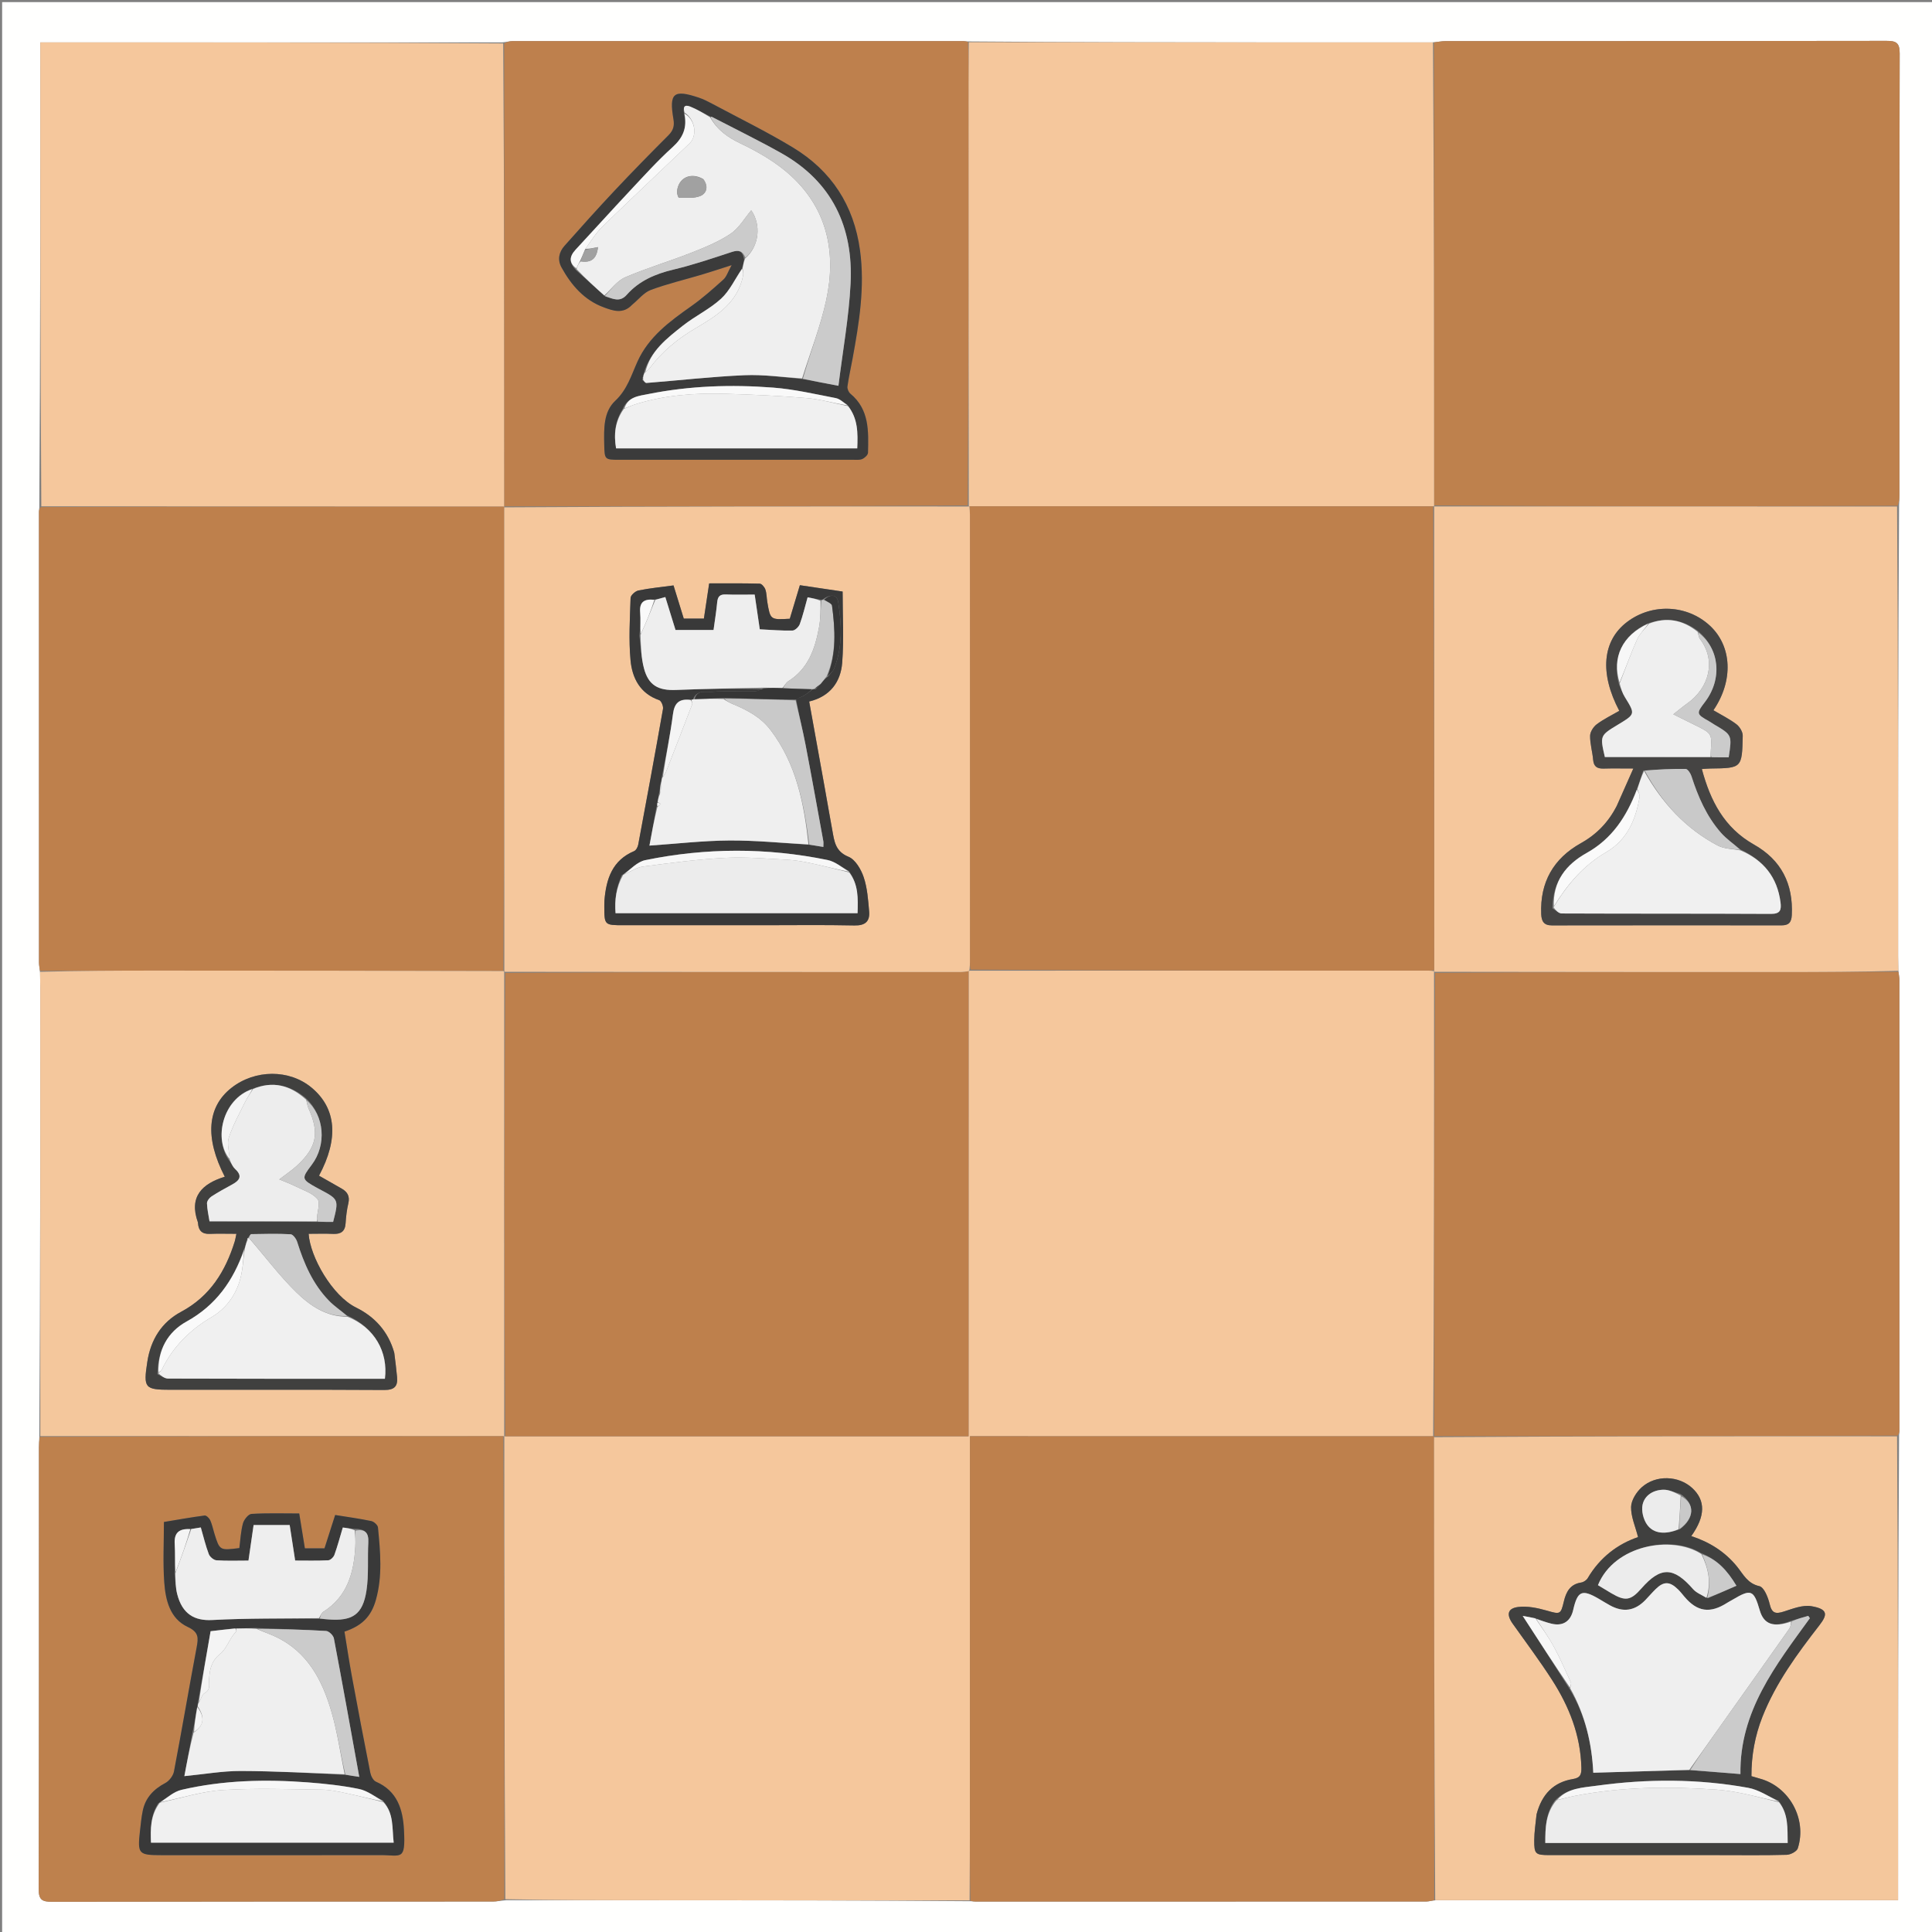 <svg version="1.1" id="Layer_1" xmlns="http://www.w3.org/2000/svg" xmlns:xlink="http://www.w3.org/1999/xlink" x="0px" y="0px"
	 width="100%" viewBox="0 0 908 908" enable-background="new 0 0 908 908" xml:space="preserve">
<rect x="0" y="0" width="908" height="908" fill="#808080" stroke="none"/>
<path fill="#FFFFFE" opacity="1" stroke="none" 
	d="
M1,305 
	C1,203.333 1,102.167 1,1 
	C303.667,1 606.333,1 909,1 
	C909,303.667 909,606.333 909,909 
	C606.333,909 303.667,909 1,909 
	C1,707.833 1,506.667 1,305 
M18.471,675.621 
	C18.414,677.115 18.307,678.609 18.307,680.104 
	C18.299,749.365 18.355,818.626 18.187,887.886 
	C18.175,892.917 19.852,893.805 24.443,893.796 
	C93.537,893.657 162.632,893.705 231.726,893.673 
	C233.504,893.672 235.282,893.27 237.989,893.07 
	C261.624,893.07 285.258,893.06 308.893,893.072 
	C357.826,893.098 406.759,893.135 456.475,893.534 
	C457.138,893.587 457.8,893.687 458.462,893.687 
	C529.049,893.695 599.635,893.7 670.221,893.67 
	C671.5,893.67 672.778,893.269 674.985,893.069 
	C747.189,893.069 819.392,893.069 892.055,893.069 
	C892.055,819.879 892.055,747.467 892.528,674.377 
	C892.583,673.715 892.688,673.053 892.688,672.391 
	C892.696,601.804 892.699,531.217 892.677,460.63 
	C892.677,459.325 892.375,458.019 892.161,455.823 
	C892.131,453.659 892.073,451.496 892.073,449.333 
	C892.064,378.908 892.06,308.482 892.529,237.378 
	C892.585,235.883 892.691,234.389 892.692,232.895 
	C892.7,163.634 892.644,94.374 892.812,25.114 
	C892.824,20.084 891.147,19.196 886.556,19.205 
	C817.463,19.344 748.369,19.296 679.275,19.328 
	C677.497,19.329 675.719,19.73 673.013,19.93 
	C648.712,19.93 624.412,19.941 600.111,19.928 
	C551.843,19.902 503.575,19.864 454.523,19.466 
	C453.86,19.412 453.198,19.312 452.535,19.312 
	C381.949,19.304 311.363,19.3 240.777,19.329 
	C239.498,19.33 238.22,19.731 236.012,19.93 
	C163.809,19.93 91.606,19.93 18.944,19.93 
	C18.944,93.121 18.944,165.531 18.472,238.622 
	C18.417,239.284 18.312,239.946 18.312,240.608 
	C18.304,311.195 18.301,381.782 18.323,452.369 
	C18.324,453.675 18.625,454.981 18.839,457.177 
	C18.869,459.34 18.927,461.504 18.927,463.667 
	C18.937,534.092 18.94,604.517 18.471,675.621 
z"/>
<path fill="#F5C79C" opacity="1" stroke="none" 
	d="
M455.692,893.168 
	C406.759,893.135 357.826,893.098 308.893,893.072 
	C285.258,893.06 261.624,893.07 237.504,892.59 
	C237.023,819.729 237.028,747.349 237.016,674.984 
	C237,675 236.968,675.033 237.439,675.021 
	C310.149,675.009 382.387,675.009 455.202,675.009 
	C455.202,601.706 455.202,529.113 455.229,456.449 
	C455.256,456.377 455.521,456.202 456.019,456.197 
	C528.037,456.18 599.555,456.167 671.074,456.163 
	C672.068,456.163 673.062,456.281 674.039,456.425 
	C674.021,456.506 673.954,456.658 673.969,457.148 
	C673.999,530.101 674.014,602.565 673.558,675.017 
	C600.824,675.006 528.562,675.006 455.845,675.006 
	C455.845,677.735 455.845,679.705 455.845,681.675 
	C455.845,739.341 455.854,797.008 455.838,854.674 
	C455.835,867.506 455.743,880.337 455.692,893.168 
z"/>
<path fill="#BE814D" opacity="1" stroke="none" 
	d="
M673.941,19.944 
	C675.719,19.73 677.497,19.329 679.275,19.328 
	C748.369,19.296 817.463,19.344 886.556,19.205 
	C891.147,19.196 892.824,20.084 892.812,25.114 
	C892.644,94.374 892.7,163.634 892.692,232.895 
	C892.691,234.389 892.585,235.883 891.82,237.697 
	C818.731,238.02 746.352,238.024 673.981,237.557 
	C673.974,164.706 673.958,92.325 673.941,19.944 
z"/>
<path fill="#F5C79C" opacity="1" stroke="none" 
	d="
M673.477,19.937 
	C673.958,92.325 673.974,164.706 673.996,237.542 
	C674.003,237.998 674.032,237.968 673.561,237.979 
	C600.613,237.974 528.136,237.958 455.585,237.968 
	C455.512,237.996 455.366,238.051 455.303,237.584 
	C455.212,170.847 455.179,104.577 455.162,38.308 
	C455.16,32.149 455.257,25.99 455.308,19.831 
	C503.575,19.864 551.843,19.902 600.111,19.928 
	C624.412,19.941 648.712,19.93 673.477,19.937 
z"/>
<path fill="#BE804C" opacity="1" stroke="none" 
	d="
M674.029,675.028 
	C674.014,602.565 673.999,530.101 674.438,457.22 
	C729.182,456.818 783.472,456.844 837.762,456.84 
	C855.913,456.839 874.064,456.758 892.215,456.713 
	C892.375,458.019 892.677,459.325 892.677,460.63 
	C892.699,531.217 892.696,601.804 892.688,672.391 
	C892.688,673.053 892.583,673.715 891.819,674.696 
	C818.729,675 746.349,674.984 673.983,674.983 
	C673.998,674.998 674.029,675.028 674.029,675.028 
z"/>
<path fill="#BE804C" opacity="1" stroke="none" 
	d="
M18.785,456.286 
	C18.625,454.981 18.324,453.675 18.323,452.369 
	C18.301,381.782 18.304,311.195 18.312,240.608 
	C18.312,239.946 18.417,239.284 19.181,238.302 
	C92.269,237.998 164.648,238.013 237.013,238.013 
	C236.998,237.998 236.968,237.968 236.979,238.439 
	C237.011,311.393 237.031,383.876 236.584,456.298 
	C181.825,456.209 127.533,456.167 73.241,456.16 
	C55.089,456.158 36.937,456.242 18.785,456.286 
z"/>
<path fill="#BE804C" opacity="1" stroke="none" 
	d="
M456.083,893.351 
	C455.743,880.337 455.835,867.506 455.838,854.674 
	C455.854,797.008 455.845,739.341 455.845,681.675 
	C455.845,679.705 455.845,677.735 455.845,675.006 
	C528.562,675.006 600.824,675.006 673.558,675.017 
	C674.029,675.028 673.998,674.998 673.995,675.454 
	C674.013,748.292 674.034,820.673 674.056,893.055 
	C672.778,893.269 671.5,893.67 670.221,893.67 
	C599.635,893.7 529.049,893.695 458.462,893.687 
	C457.8,893.687 457.138,893.587 456.083,893.351 
z"/>
<path fill="#F5C79C" opacity="1" stroke="none" 
	d="
M237.028,238.029 
	C164.648,238.013 92.269,237.998 19.417,237.962 
	C18.944,165.531 18.944,93.121 18.944,19.93 
	C91.606,19.93 163.809,19.93 236.497,20.41 
	C236.998,93.27 237.013,165.649 237.028,238.029 
z"/>
<path fill="#F4C79C" opacity="1" stroke="none" 
	d="
M18.812,456.732 
	C36.937,456.242 55.089,456.158 73.241,456.16 
	C127.533,456.167 181.825,456.209 236.557,456.372 
	C236.997,456.507 236.941,456.663 236.962,457.153 
	C236.977,530.105 236.973,602.569 236.968,675.033 
	C236.968,675.033 237,675 236.545,674.995 
	C163.708,674.974 91.327,674.958 18.945,674.942 
	C18.94,604.517 18.937,534.092 18.927,463.667 
	C18.927,461.504 18.869,459.34 18.812,456.732 
M185.209,635.489 
	C182.484,625.754 176.095,618.83 167.354,614.525 
	C156.119,608.993 145.762,590.725 145.053,579.862 
	C148.885,579.862 152.711,579.724 156.523,579.901 
	C160.158,580.071 162.165,578.81 162.418,574.946 
	C162.624,571.801 162.975,568.624 163.704,565.566 
	C164.498,562.232 163.307,560.15 160.531,558.589 
	C156.98,556.593 153.452,554.557 149.932,552.549 
	C159.31,535.055 158.047,520.891 146.496,511.219 
	C136.045,502.468 119.85,502.516 108.694,511.33 
	C97.373,520.274 96.199,534.711 105.648,553.039 
	C95.01,556.308 88.672,562.398 93.012,574.475 
	C93.066,574.627 93.051,574.805 93.065,574.971 
	C93.338,578.337 94.953,580.047 98.539,579.899 
	C102.614,579.732 106.701,579.861 111.106,579.861 
	C110.751,581.519 110.621,582.493 110.334,583.417 
	C105.956,597.508 98.701,609.256 85.124,616.515 
	C75.927,621.432 70.842,629.638 69.245,639.977 
	C67.329,652.384 67.959,653.165 80.207,653.165 
	C81.206,653.165 82.205,653.165 83.204,653.165 
	C115.679,653.165 148.155,653.081 180.629,653.26 
	C185.348,653.286 187.037,651.539 186.608,647.154 
	C186.254,643.524 185.838,639.899 185.209,635.489 
z"/>
<path fill="#F5C79C" opacity="1" stroke="none" 
	d="
M892.188,456.268 
	C874.064,456.758 855.913,456.839 837.762,456.84 
	C783.472,456.844 729.182,456.818 674.423,456.73 
	C673.954,456.658 674.021,456.506 674.018,455.918 
	C674.021,382.875 674.026,310.421 674.032,237.968 
	C674.032,237.968 674.003,237.998 673.987,238.012 
	C746.352,238.024 818.731,238.02 891.583,238.037 
	C892.06,308.482 892.064,378.908 892.073,449.333 
	C892.073,451.496 892.131,453.659 892.188,456.268 
M759.703,379.072 
	C755.853,386.497 750.365,392.147 742.956,396.29 
	C730.069,403.495 723.715,414.665 724.34,429.609 
	C724.479,432.928 725.536,434.919 729.328,434.913 
	C765.322,434.856 801.315,434.87 837.308,434.893 
	C840.598,434.895 841.926,433.589 842.103,430.122 
	C842.853,415.402 837.14,404.158 824.322,396.926 
	C810.379,389.059 803.837,376.415 799.836,361.43 
	C801.526,361.325 802.67,361.205 803.815,361.191 
	C818.626,361.007 818.735,361.013 819.05,345.794 
	C819.088,343.968 817.604,341.531 816.073,340.373 
	C812.737,337.849 808.916,335.967 805.272,333.81 
	C814.785,319.859 813.988,303.713 803.66,294.097 
	C792.982,284.156 776.46,283.399 764.69,292.311 
	C753.099,301.088 751.671,316.37 761.031,334.076 
	C757.495,336.128 753.738,337.929 750.463,340.374 
	C748.886,341.551 747.347,343.932 747.319,345.79 
	C747.262,349.555 748.419,353.32 748.747,357.114 
	C749.03,360.391 750.735,361.302 753.714,361.213 
	C757.943,361.087 762.178,361.181 767.639,361.181 
	C764.811,367.548 762.404,372.968 759.703,379.072 
z"/>
<path fill="#BE814D" opacity="1" stroke="none" 
	d="
M18.708,675.281 
	C91.327,674.958 163.708,674.974 236.561,674.979 
	C237.028,747.349 237.023,819.729 237.039,892.583 
	C235.282,893.27 233.504,893.672 231.726,893.673 
	C162.632,893.705 93.537,893.657 24.443,893.796 
	C19.852,893.805 18.175,892.917 18.187,887.886 
	C18.355,818.626 18.299,749.365 18.307,680.104 
	C18.307,678.609 18.414,677.115 18.708,675.281 
M76.566,871.893 
	C110.541,871.893 144.517,871.944 178.492,871.862 
	C188.698,871.837 190.625,874.807 189.863,860.099 
	C189.36,850.374 186.745,841.734 176.668,837.344 
	C175.392,836.789 174.338,834.674 174.028,833.114 
	C171.02,817.973 168.141,802.806 165.337,787.626 
	C164.055,780.683 163.023,773.695 161.895,766.833 
	C170.126,764.089 174.438,759.731 176.637,751.995 
	C179.842,740.719 178.74,729.263 177.635,717.858 
	C177.527,716.735 175.749,715.13 174.511,714.87 
	C169.012,713.714 163.428,712.966 157.52,712.013 
	C155.802,717.379 154.152,722.533 152.502,727.688 
	C149.333,727.688 146.419,727.688 143.292,727.688 
	C142.402,722.211 141.557,717.007 140.629,711.299 
	C133.081,711.299 125.614,711.051 118.19,711.509 
	C116.715,711.601 114.665,714.197 114.176,715.991 
	C113.15,719.762 112.985,723.767 112.483,727.553 
	C103.253,728.723 103.248,728.725 100.731,720.637 
	C100.091,718.578 99.683,716.42 98.799,714.475 
	C98.356,713.502 96.986,712.159 96.198,712.26 
	C90.179,713.031 84.199,714.117 77.039,715.298 
	C77.039,725.004 76.538,734.317 77.187,743.55 
	C77.778,751.945 79.822,760.706 88.208,764.614 
	C93.514,767.087 93.25,769.793 92.414,774.243 
	C88.768,793.659 85.467,813.14 81.763,832.544 
	C81.375,834.575 79.549,836.992 77.718,837.962 
	C72.228,840.869 68.376,844.848 67.099,850.974 
	C66.459,854.042 66.162,857.186 65.81,860.307 
	C64.56,871.392 64.997,871.892 76.566,871.893 
z"/>
<path fill="#F4C79C" opacity="1" stroke="none" 
	d="
M674.521,893.062 
	C674.034,820.673 674.013,748.292 673.979,675.439 
	C746.349,674.984 818.729,675 891.582,675.036 
	C892.055,747.467 892.055,819.879 892.055,893.069 
	C819.392,893.069 747.189,893.069 674.521,893.062 
M722.085,852.965 
	C721.723,856.932 721.087,860.898 721.06,864.868 
	C721.017,871.406 721.628,871.856 728.258,871.858 
	C754.914,871.866 781.57,871.862 808.225,871.862 
	C818.721,871.862 829.22,872.01 839.708,871.72 
	C841.533,871.67 844.455,870.141 844.926,868.671 
	C849.352,854.861 840.895,839.658 827.076,835.913 
	C825.815,835.572 824.569,835.178 823.136,834.755 
	C823.102,825.034 824.793,815.787 828.302,806.882 
	C834.589,790.931 844.642,777.294 855.032,763.902 
	C858.771,759.084 859.469,756.251 851.293,754.875 
	C847.242,754.193 842.596,756.036 838.424,757.375 
	C834.613,758.598 832.756,758.35 831.717,753.905 
	C830.981,750.76 829.064,745.954 826.876,745.465 
	C821.268,744.212 819.321,739.909 816.423,736.32 
	C810.746,729.29 803.444,724.725 794.868,721.935 
	C801.562,712.557 801.621,705.146 795.295,699.334 
	C788.947,693.501 778.255,693.013 771.583,698.993 
	C769.067,701.248 766.642,705.083 766.579,708.246 
	C766.49,712.813 768.589,717.424 769.853,722.405 
	C760.34,725.618 751.913,731.95 746.189,741.701 
	C745.614,742.68 744.22,743.588 743.09,743.759 
	C737.893,744.55 736.031,748.206 734.978,752.645 
	C733.496,758.89 733.244,758.743 726.9,756.934 
	C722.586,755.705 717.832,754.707 713.483,755.256 
	C708.485,755.888 707.936,758.882 710.914,763.079 
	C717.161,771.884 723.653,780.536 729.482,789.612 
	C737.487,802.08 742.826,815.563 743.213,830.69 
	C743.294,833.842 742.801,835.541 739.289,836.106 
	C730.094,837.586 724.633,843.297 722.085,852.965 
z"/>
<path fill="#BE804D" opacity="1" stroke="none" 
	d="
M237.013,238.013 
	C237.013,165.649 236.998,93.27 236.962,20.418 
	C238.22,19.731 239.498,19.33 240.777,19.329 
	C311.363,19.3 381.949,19.304 452.535,19.312 
	C453.198,19.312 453.86,19.412 454.915,19.649 
	C455.257,25.99 455.16,32.149 455.162,38.308 
	C455.179,104.577 455.212,170.847 454.793,237.566 
	C381.886,238 309.427,237.984 236.968,237.968 
	C236.968,237.968 236.998,237.998 237.013,238.013 
M297.324,143.017 
	C300.145,140.706 302.623,137.471 305.856,136.268 
	C313.648,133.369 321.805,131.456 329.794,129.076 
	C334.055,127.807 338.273,126.394 343.853,124.618 
	C342.091,127.798 341.466,130.041 340.006,131.357 
	C335.133,135.747 330.2,140.145 324.852,143.917 
	C314.763,151.033 304.871,158.266 299.6,169.932 
	C296.677,176.402 294.799,183.077 289.147,188.37 
	C283.568,193.596 283.828,201.546 283.977,208.927 
	C284.119,215.908 284.178,216.087 290.864,216.089 
	C327.518,216.094 364.171,216.094 400.825,216.081 
	C402.314,216.08 403.961,216.285 405.244,215.727 
	C406.391,215.229 407.915,213.826 407.94,212.79 
	C408.185,202.686 408.64,192.454 399.663,185.024 
	C398.815,184.322 398.134,182.705 398.282,181.639 
	C398.891,177.27 399.881,172.955 400.679,168.61 
	C403.772,151.757 406.537,134.942 404.188,117.642 
	C401.307,96.421 390.735,80.27 372.671,69.33 
	C360.387,61.89 347.43,55.559 334.751,48.776 
	C332.71,47.685 330.614,46.618 328.428,45.888 
	C316.553,41.918 314.394,43.704 316.505,56.02 
	C317.042,59.152 316.429,61.3 314.168,63.561 
	C305.577,72.153 297.071,80.839 288.749,89.692 
	C280.779,98.169 273.014,106.843 265.291,115.547 
	C262.666,118.506 261.904,122.1 263.921,125.739 
	C268.544,134.081 274.594,141.093 283.804,144.46 
	C288.077,146.021 292.752,147.806 297.324,143.017 
z"/>
<path fill="#BE804C" opacity="1" stroke="none" 
	d="
M237.439,675.021 
	C236.973,602.569 236.977,530.105 237.432,457.223 
	C309,456.819 380.118,456.835 451.235,456.834 
	C452.558,456.834 453.88,456.629 455.202,456.52 
	C455.202,529.113 455.202,601.706 455.202,675.009 
	C382.387,675.009 310.149,675.009 237.439,675.021 
z"/>
<path fill="#BE804C" opacity="1" stroke="none" 
	d="
M673.561,237.979 
	C674.026,310.421 674.021,382.875 674.036,455.837 
	C673.062,456.281 672.068,456.163 671.074,456.163 
	C599.555,456.167 528.037,456.18 456.136,455.715 
	C455.786,454.238 455.844,453.24 455.844,452.242 
	C455.848,382.137 455.849,312.031 455.84,241.926 
	C455.84,240.597 455.722,239.269 455.659,237.941 
	C528.136,237.958 600.613,237.974 673.561,237.979 
z"/>
<path fill="#F5C79C" opacity="1" stroke="none" 
	d="
M455.585,237.968 
	C455.722,239.269 455.84,240.597 455.84,241.926 
	C455.849,312.031 455.848,382.137 455.844,452.242 
	C455.844,453.24 455.786,454.238 455.638,455.719 
	C455.521,456.202 455.256,456.377 455.229,456.449 
	C453.88,456.629 452.558,456.834 451.235,456.834 
	C380.118,456.835 309,456.819 237.412,456.734 
	C236.941,456.663 236.997,456.507 237.024,456.433 
	C237.031,383.876 237.011,311.393 236.979,238.439 
	C309.427,237.984 381.886,238 454.855,238.033 
	C455.366,238.051 455.512,237.996 455.585,237.968 
M284.024,423.733 
	C284.02,424.4 284.01,425.066 284.011,425.732 
	C284.017,434.833 284.017,434.834 293.157,434.834 
	C314.814,434.834 336.47,434.834 358.126,434.834 
	C372.619,434.834 387.117,434.634 401.603,434.942 
	C406.691,435.05 408.878,432.984 408.475,428.346 
	C408.006,422.931 407.629,417.337 405.917,412.257 
	C404.676,408.575 401.99,403.967 398.776,402.666 
	C392.505,400.125 392.107,395.293 391.174,390.232 
	C389.911,383.379 388.742,376.508 387.509,369.649 
	C385.135,356.448 382.744,343.251 380.296,329.693 
	C390.176,327.324 395.113,320.47 395.813,311.469 
	C396.667,300.47 396.016,289.355 396.016,278.015 
	C389.088,276.987 382.573,276.02 375.928,275.034 
	C374.266,280.557 372.702,285.755 371.187,290.793 
	C362.055,291.327 362.042,291.329 360.619,282.948 
	C360.286,280.986 360.343,278.912 359.713,277.063 
	C359.327,275.931 357.995,274.333 357.051,274.306 
	C349.124,274.086 341.188,274.181 333.3,274.181 
	C332.417,280.063 331.632,285.291 330.814,290.733 
	C327.536,290.733 324.594,290.733 321.357,290.733 
	C319.776,285.606 318.183,280.444 316.545,275.135 
	C310.823,275.91 305.376,276.431 300.042,277.514 
	C298.583,277.81 296.403,279.756 296.361,281.005 
	C296.034,290.781 295.438,300.638 296.342,310.338 
	C297.118,318.662 300.808,325.961 309.814,329.052 
	C310.802,329.391 311.821,331.895 311.595,333.178 
	C307.849,354.465 303.925,375.72 299.95,396.966 
	C299.742,398.08 298.961,399.604 298.047,399.989 
	C287.861,404.282 284.887,412.866 284.024,423.733 
z"/>
<path fill="#40403F" opacity="1" stroke="none" 
	d="
M185.329,635.88 
	C185.838,639.899 186.254,643.524 186.608,647.154 
	C187.037,651.539 185.348,653.286 180.629,653.26 
	C148.155,653.081 115.679,653.165 83.204,653.165 
	C82.205,653.165 81.206,653.165 80.207,653.165 
	C67.959,653.165 67.329,652.384 69.245,639.977 
	C70.842,629.638 75.927,621.432 85.124,616.515 
	C98.701,609.256 105.956,597.508 110.334,583.417 
	C110.621,582.493 110.751,581.519 111.106,579.861 
	C106.701,579.861 102.614,579.732 98.539,579.899 
	C94.953,580.047 93.338,578.337 93.065,574.971 
	C93.051,574.805 93.066,574.627 93.012,574.475 
	C88.672,562.398 95.01,556.308 105.648,553.039 
	C96.199,534.711 97.373,520.274 108.694,511.33 
	C119.85,502.516 136.045,502.468 146.496,511.219 
	C158.047,520.891 159.31,535.055 149.932,552.549 
	C153.452,554.557 156.98,556.593 160.531,558.589 
	C163.307,560.15 164.498,562.232 163.704,565.566 
	C162.975,568.624 162.624,571.801 162.418,574.946 
	C162.165,578.81 160.158,580.071 156.523,579.901 
	C152.711,579.724 148.885,579.862 145.053,579.862 
	C145.762,590.725 156.119,608.993 167.354,614.525 
	C176.095,618.83 182.484,625.754 185.329,635.88 
M116.313,581.928 
	C116.248,582.277 116.182,582.626 115.797,583.604 
	C115.54,584.739 115.283,585.875 114.52,587.518 
	C109.634,601.95 101.452,613.487 87.685,621.093 
	C78.731,626.04 74.192,634.491 74.005,645.845 
	C75.671,646.56 77.335,647.893 79.004,647.9 
	C111.42,648.023 143.837,647.991 176.254,647.991 
	C177.835,647.991 179.415,647.991 180.898,647.991 
	C182.485,635.356 175.988,623.875 162.988,618.189 
	C160.182,615.916 157.119,613.893 154.618,611.324 
	C147.035,603.534 142.86,593.846 139.658,583.625 
	C139.213,582.205 137.692,580.137 136.575,580.075 
	C130.451,579.739 124.297,579.897 118.155,580.015 
	C117.656,580.024 117.175,581.002 116.675,581.678 
	C116.675,581.678 116.819,581.71 116.313,581.928 
M118.21,511.882 
	C104.5,516.639 100.238,535.638 107.994,545.853 
	C108.833,547.066 109.486,548.481 110.545,549.454 
	C114.036,552.66 112.643,554.749 109.218,556.628 
	C105.887,558.454 102.535,560.263 99.358,562.334 
	C98.35,562.992 97.242,564.487 97.277,565.564 
	C97.371,568.464 98.055,571.345 98.469,574.002 
	C115.577,574.002 132.289,574.002 149.874,574.274 
	C152.149,574.274 154.425,574.274 156.557,574.274 
	C159.264,563.741 159.246,563.7 150.255,558.953 
	C149.815,558.721 149.373,558.491 148.938,558.25 
	C141.651,554.221 141.584,553.921 146.499,547.441 
	C153.575,538.111 152.515,524.324 143.808,516.173 
	C136.355,509.937 128.165,507.902 118.21,511.882 
z"/>
<path fill="#454443" opacity="1" stroke="none" 
	d="
M759.85,378.73 
	C762.404,372.968 764.811,367.548 767.639,361.181 
	C762.178,361.181 757.943,361.087 753.714,361.213 
	C750.735,361.302 749.03,360.391 748.747,357.114 
	C748.419,353.32 747.262,349.555 747.319,345.79 
	C747.347,343.932 748.886,341.551 750.463,340.374 
	C753.738,337.929 757.495,336.128 761.031,334.076 
	C751.671,316.37 753.099,301.088 764.69,292.311 
	C776.46,283.399 792.982,284.156 803.66,294.097 
	C813.988,303.713 814.785,319.859 805.272,333.81 
	C808.916,335.967 812.737,337.849 816.073,340.373 
	C817.604,341.531 819.088,343.968 819.05,345.794 
	C818.735,361.013 818.626,361.007 803.815,361.191 
	C802.67,361.205 801.526,361.325 799.836,361.43 
	C803.837,376.415 810.379,389.059 824.322,396.926 
	C837.14,404.158 842.853,415.402 842.103,430.122 
	C841.926,433.589 840.598,434.895 837.308,434.893 
	C801.315,434.87 765.322,434.856 729.328,434.913 
	C725.536,434.919 724.479,432.928 724.34,429.609 
	C723.715,414.665 730.069,403.495 742.956,396.29 
	C750.365,392.147 755.853,386.497 759.85,378.73 
M797.659,296.289 
	C790.671,291.199 783.149,289.904 774.282,293.063 
	C762.456,298.59 757.456,309.022 760.94,321.799 
	C761.829,323.739 762.53,325.796 763.641,327.599 
	C768.587,335.626 768.629,335.6 760.486,340.524 
	C751.931,345.696 751.931,345.696 754.25,355.799 
	C770.774,355.799 787.359,355.799 804.849,355.924 
	C807.426,355.924 810.003,355.924 812.443,355.924 
	C814.049,345.465 814.047,345.467 805.692,340.525 
	C804.842,340.023 804.044,339.433 803.183,338.95 
	C797.217,335.602 797.155,335.331 801.275,329.949 
	C809.576,319.104 808.218,304.79 797.659,296.289 
M817.754,399.127 
	C814.751,396.563 811.394,394.309 808.814,391.373 
	C802.04,383.666 798.042,374.418 794.93,364.729 
	C794.506,363.41 793.172,361.407 792.23,361.39 
	C785.819,361.28 779.401,361.616 772.305,362.14 
	C771.383,365.019 770.46,367.898 769.104,371.331 
	C764.466,383.705 757.687,394.185 745.652,400.901 
	C736.069,406.25 729.74,414.237 729.615,426.889 
	C731.065,427.732 732.512,429.304 733.966,429.311 
	C766.754,429.45 799.543,429.342 832.331,429.507 
	C836.783,429.529 837.257,427.565 836.801,424.046 
	C835.274,412.275 828.862,404.312 817.754,399.127 
z"/>
<path fill="#393939" opacity="1" stroke="none" 
	d="
M76.078,871.893 
	C64.997,871.892 64.56,871.392 65.81,860.307 
	C66.162,857.186 66.459,854.042 67.099,850.974 
	C68.376,844.848 72.228,840.869 77.718,837.962 
	C79.549,836.992 81.375,834.575 81.763,832.544 
	C85.467,813.14 88.768,793.659 92.414,774.243 
	C93.25,769.793 93.514,767.087 88.208,764.614 
	C79.822,760.706 77.778,751.945 77.187,743.55 
	C76.538,734.317 77.039,725.004 77.039,715.298 
	C84.199,714.117 90.179,713.031 96.198,712.26 
	C96.986,712.159 98.356,713.502 98.799,714.475 
	C99.683,716.42 100.091,718.578 100.731,720.637 
	C103.248,728.725 103.253,728.723 112.483,727.553 
	C112.985,723.767 113.15,719.762 114.176,715.991 
	C114.665,714.197 116.715,711.601 118.19,711.509 
	C125.614,711.051 133.081,711.299 140.629,711.299 
	C141.557,717.007 142.402,722.211 143.292,727.688 
	C146.419,727.688 149.333,727.688 152.502,727.688 
	C154.152,722.533 155.802,717.379 157.52,712.013 
	C163.428,712.966 169.012,713.714 174.511,714.87 
	C175.749,715.13 177.527,716.735 177.635,717.858 
	C178.74,729.263 179.842,740.719 176.637,751.995 
	C174.438,759.731 170.126,764.089 161.895,766.833 
	C163.023,773.695 164.055,780.683 165.337,787.626 
	C168.141,802.806 171.02,817.973 174.028,833.114 
	C174.338,834.674 175.392,836.789 176.668,837.344 
	C186.745,841.734 189.36,850.374 189.863,860.099 
	C190.625,874.807 188.698,871.837 178.492,871.862 
	C144.517,871.944 110.541,871.893 76.078,871.893 
M74.448,847.475 
	C70.643,853.188 70.705,859.545 70.957,866.007 
	C109.105,866.007 146.848,866.007 185.022,866.007 
	C184.214,859.076 185.183,852.297 179.943,846.266 
	C176.22,844.377 172.679,841.598 168.734,840.788 
	C160.811,839.163 152.69,838.295 144.608,837.68 
	C124.708,836.165 104.848,836.651 85.33,841.179 
	C81.637,842.036 78.435,845.007 74.448,847.475 
M166.368,718.537 
	C164.622,718.328 162.876,718.119 161.112,717.908 
	C159.719,722.552 158.62,726.724 157.157,730.766 
	C156.762,731.857 155.302,733.258 154.271,733.309 
	C149.044,733.567 143.798,733.428 138.718,733.428 
	C137.732,727.039 136.93,721.84 136.144,716.745 
	C130.187,716.745 124.765,716.745 119.188,716.745 
	C118.391,722.257 117.638,727.465 116.774,733.444 
	C111.634,733.444 106.663,733.646 101.729,733.307 
	C100.43,733.217 98.615,731.688 98.13,730.406 
	C96.622,726.424 95.639,722.243 94.374,717.87 
	C92.741,718.141 91.308,718.38 89.03,718.677 
	C84.113,718.371 81.777,720.413 82.108,725.593 
	C82.392,730.043 82.146,734.526 82.042,739.841 
	C82.436,742.961 82.514,746.16 83.281,749.185 
	C85.669,758.601 91.467,761.815 99.703,761.375 
	C116.401,760.483 133.16,760.722 150.789,760.82 
	C151.946,760.907 153.103,760.991 154.259,761.083 
	C165.625,761.99 170.471,758.853 172.215,747.622 
	C173.37,740.177 172.677,732.459 173.094,724.879 
	C173.345,720.3 171.475,718.447 166.368,718.537 
M110.166,765.313 
	C106.56,765.739 102.953,766.165 98.976,766.635 
	C97.021,777.803 95.079,788.899 92.961,800.643 
	C92.952,801.087 92.943,801.53 92.543,802.628 
	C91.969,806.422 91.396,810.215 90.393,814.637 
	C89.139,821.377 87.885,828.117 86.652,834.747 
	C95.997,833.84 104.584,832.302 113.166,832.324 
	C129.434,832.366 145.698,833.302 162.683,834.182 
	C164.585,834.464 166.487,834.747 168.843,835.098 
	C164.833,812.959 160.994,791.454 156.916,769.995 
	C156.652,768.605 154.595,766.6 153.272,766.519 
	C142.511,765.867 131.725,765.605 120.047,765.129 
	C117.03,765.218 114.014,765.307 110.166,765.313 
z"/>
<path fill="#40403F" opacity="1" stroke="none" 
	d="
M722.184,852.565 
	C724.633,843.297 730.094,837.586 739.289,836.106 
	C742.801,835.541 743.294,833.842 743.213,830.69 
	C742.826,815.563 737.487,802.08 729.482,789.612 
	C723.653,780.536 717.161,771.884 710.914,763.079 
	C707.936,758.882 708.485,755.888 713.483,755.256 
	C717.832,754.707 722.586,755.705 726.9,756.934 
	C733.244,758.743 733.496,758.89 734.978,752.645 
	C736.031,748.206 737.893,744.55 743.09,743.759 
	C744.22,743.588 745.614,742.68 746.189,741.701 
	C751.913,731.95 760.34,725.618 769.853,722.405 
	C768.589,717.424 766.49,712.813 766.579,708.246 
	C766.642,705.083 769.067,701.248 771.583,698.993 
	C778.255,693.013 788.947,693.501 795.295,699.334 
	C801.621,705.146 801.562,712.557 794.868,721.935 
	C803.444,724.725 810.746,729.29 816.423,736.32 
	C819.321,739.909 821.268,744.212 826.876,745.465 
	C829.064,745.954 830.981,750.76 831.717,753.905 
	C832.756,758.35 834.613,758.598 838.424,757.375 
	C842.596,756.036 847.242,754.193 851.293,754.875 
	C859.469,756.251 858.771,759.084 855.032,763.902 
	C844.642,777.294 834.589,790.931 828.302,806.882 
	C824.793,815.787 823.102,825.034 823.136,834.755 
	C824.569,835.178 825.815,835.572 827.076,835.913 
	C840.895,839.658 849.352,854.861 844.926,868.671 
	C844.455,870.141 841.533,871.67 839.708,871.72 
	C829.22,872.01 818.721,871.862 808.225,871.862 
	C781.57,871.862 754.914,871.866 728.258,871.858 
	C721.628,871.856 721.017,871.406 721.06,864.868 
	C721.087,860.898 721.723,856.932 722.184,852.565 
M789.755,702.11 
	C787.102,701.409 784.439,700.099 781.797,700.141 
	C777.172,700.213 773.009,702.621 771.989,707.126 
	C771.334,710.021 772.338,714.087 774.099,716.557 
	C777.226,720.939 782.825,721.279 789.603,718.638 
	C796.447,713.526 796.682,706.677 789.755,702.11 
M802.766,751.105 
	C807.08,749.216 811.393,747.326 816.09,745.269 
	C811.812,738.161 807.08,732.896 799.289,729.842 
	C785.657,721.367 758.699,726.08 751.003,744.996 
	C753.094,746.256 755.194,747.546 757.317,748.797 
	C763.883,752.665 766.425,752.247 771.454,746.502 
	C780.485,736.184 786.551,736.356 795.69,746.837 
	C797.279,748.659 799.865,749.61 802.766,751.105 
M835.889,846.333 
	C831.124,844.238 826.544,841.123 821.564,840.223 
	C798.027,835.97 774.308,835.965 750.647,839.216 
	C743.915,840.141 736.64,840.289 730.8,846.194 
	C726.379,852.165 726.255,859.022 726.255,866.158 
	C764.385,866.158 802.053,866.158 840.173,866.158 
	C840.019,859.284 840.604,852.657 835.889,846.333 
M737.758,793.916 
	C745.101,806.131 748.166,819.585 748.806,833.154 
	C764.146,832.692 779.046,832.243 794.853,831.964 
	C802.401,832.555 809.949,833.146 817.97,833.774 
	C817.524,804.196 834.605,782.598 850.603,760.518 
	C850.346,760.151 850.089,759.785 849.832,759.418 
	C847.266,760.143 844.7,760.867 841.414,761.875 
	C833.495,764.986 828.967,763.406 827.062,756.867 
	C824.228,747.139 823.003,746.655 814.302,751.818 
	C813.445,752.327 812.548,752.771 811.709,753.308 
	C803.713,758.425 797.67,757.559 791.646,750.422 
	C790.681,749.279 789.759,748.09 788.698,747.042 
	C784.741,743.137 781.929,743.099 778.057,746.914 
	C776.399,748.548 774.895,750.336 773.272,752.007 
	C768.307,757.12 762.848,757.917 756.579,754.445 
	C754.84,753.482 753.153,752.427 751.436,751.424 
	C743.479,746.779 741.425,747.67 739.366,756.654 
	C738.124,762.074 734.473,764.41 729.071,763.079 
	C726.681,762.49 724.362,761.613 721.351,760.448 
	C719.649,760.15 717.948,759.852 715.642,759.449 
	C723.236,771.184 730.371,782.211 737.758,793.916 
z"/>
<path fill="#3B3B3B" opacity="1" stroke="none" 
	d="
M297.052,143.271 
	C292.752,147.806 288.077,146.021 283.804,144.46 
	C274.594,141.093 268.544,134.081 263.921,125.739 
	C261.904,122.1 262.666,118.506 265.291,115.547 
	C273.014,106.843 280.779,98.169 288.749,89.692 
	C297.071,80.839 305.577,72.153 314.168,63.561 
	C316.429,61.3 317.042,59.152 316.505,56.02 
	C314.394,43.704 316.553,41.918 328.428,45.888 
	C330.614,46.618 332.71,47.685 334.751,48.776 
	C347.43,55.559 360.387,61.89 372.671,69.33 
	C390.735,80.27 401.307,96.421 404.188,117.642 
	C406.537,134.942 403.772,151.757 400.679,168.61 
	C399.881,172.955 398.891,177.27 398.282,181.639 
	C398.134,182.705 398.815,184.322 399.663,185.024 
	C408.64,192.454 408.185,202.686 407.94,212.79 
	C407.915,213.826 406.391,215.229 405.244,215.727 
	C403.961,216.285 402.314,216.08 400.825,216.081 
	C364.171,216.094 327.518,216.094 290.864,216.089 
	C284.178,216.087 284.119,215.908 283.977,208.927 
	C283.828,201.546 283.568,193.596 289.147,188.37 
	C294.799,183.077 296.677,176.402 299.6,169.932 
	C304.871,158.266 314.763,151.033 324.852,143.917 
	C330.2,140.145 335.133,135.747 340.006,131.357 
	C341.466,130.041 342.091,127.798 343.853,124.618 
	C338.273,126.394 334.055,127.807 329.794,129.076 
	C321.805,131.456 313.648,133.369 305.856,136.268 
	C302.623,137.471 300.145,140.706 297.052,143.271 
M292.58,192.401 
	C288.97,198.08 288.442,204.25 289.543,210.739 
	C327.335,210.739 365.009,210.739 402.887,210.739 
	C403.189,203.546 403.26,196.709 398.198,190.215 
	C396.395,189.139 394.708,187.463 392.769,187.09 
	C383.006,185.21 373.235,182.928 363.36,182.169 
	C343.755,180.662 324.13,181.301 304.769,185.18 
	C300.283,186.079 295.072,186.435 292.58,192.401 
M284.549,139.371 
	C287.98,140.373 291.266,142.274 294.558,138.547 
	C300.368,131.969 307.979,128.724 316.485,126.7 
	C325.779,124.489 334.874,121.39 343.967,118.407 
	C347.187,117.35 349.075,117.886 349.714,121.954 
	C349.488,123.307 349.261,124.66 348.54,126.512 
	C345.387,131.197 342.948,136.659 338.904,140.373 
	C333.543,145.296 326.672,148.53 320.914,153.077 
	C313.392,159.018 305.634,164.975 302.596,175.389 
	C302.504,175.942 302.412,176.496 302.052,177.48 
	C302.087,177.646 302.122,177.811 301.902,178.591 
	C302.553,179.077 303.241,180.028 303.851,179.98 
	C319.189,178.774 334.499,177.008 349.858,176.342 
	C358.854,175.952 367.926,177.286 377.699,178.206 
	C382.88,179.192 388.062,180.178 394.049,181.317 
	C396.077,164.856 398.956,149.131 399.753,133.301 
	C401.089,106.762 391.093,85.398 367.212,71.981 
	C356.492,65.958 345.419,60.563 334.499,54.896 
	C334.381,54.834 334.177,54.937 333.417,54.591 
	C330.422,53.074 327.509,51.355 324.408,50.1 
	C321.613,48.97 320.871,50.381 321.587,53.874 
	C323.023,60.158 320.933,64.789 316.082,69.175 
	C308.942,75.631 302.467,82.837 295.866,89.871 
	C287.344,98.954 279.012,108.214 270.527,117.332 
	C267.455,120.633 267.363,123.627 271.007,127.211 
	C275.342,131.099 279.677,134.986 284.549,139.371 
z"/>
<path fill="#393939" opacity="1" stroke="none" 
	d="
M284.063,423.283 
	C284.887,412.866 287.861,404.282 298.047,399.989 
	C298.961,399.604 299.742,398.08 299.95,396.966 
	C303.925,375.72 307.849,354.465 311.595,333.178 
	C311.821,331.895 310.802,329.391 309.814,329.052 
	C300.808,325.961 297.118,318.662 296.342,310.338 
	C295.438,300.638 296.034,290.781 296.361,281.005 
	C296.403,279.756 298.583,277.81 300.042,277.514 
	C305.376,276.431 310.823,275.91 316.545,275.135 
	C318.183,280.444 319.776,285.606 321.357,290.733 
	C324.594,290.733 327.536,290.733 330.814,290.733 
	C331.632,285.291 332.417,280.063 333.3,274.181 
	C341.188,274.181 349.124,274.086 357.051,274.306 
	C357.995,274.333 359.327,275.931 359.713,277.063 
	C360.343,278.912 360.286,280.986 360.619,282.948 
	C362.042,291.329 362.055,291.327 371.187,290.793 
	C372.702,285.755 374.266,280.557 375.928,275.034 
	C382.573,276.02 389.088,276.987 396.016,278.015 
	C396.016,289.355 396.667,300.47 395.813,311.469 
	C395.113,320.47 390.176,327.324 380.296,329.693 
	C382.744,343.251 385.135,356.448 387.509,369.649 
	C388.742,376.508 389.911,383.379 391.174,390.232 
	C392.107,395.293 392.505,400.125 398.776,402.666 
	C401.99,403.967 404.676,408.575 405.917,412.257 
	C407.629,417.337 408.006,422.931 408.475,428.346 
	C408.878,432.984 406.691,435.05 401.603,434.942 
	C387.117,434.634 372.619,434.834 358.126,434.834 
	C336.47,434.834 314.814,434.834 293.157,434.834 
	C284.017,434.834 284.017,434.833 284.011,425.732 
	C284.01,425.066 284.02,424.4 284.063,423.283 
M389.272,317.869 
	C390.209,316.641 391.48,315.546 392.029,314.164 
	C396.086,303.957 395.573,293.413 393.921,282.853 
	C393.386,279.434 390.243,279.005 386.483,281.872 
	C386.315,281.937 386.148,282.002 385.263,281.781 
	C383.5,281.456 381.737,281.132 379.563,280.731 
	C378.312,285.156 377.345,289.339 375.876,293.336 
	C375.398,294.64 373.628,296.328 372.417,296.354 
	C367.326,296.464 362.223,296.011 357.079,295.762 
	C356.272,290.27 355.507,285.055 354.682,279.436 
	C350.018,279.436 345.558,279.577 341.111,279.385 
	C338.319,279.264 337.319,280.401 337.068,283.047 
	C336.663,287.303 335.966,291.531 335.35,296.081 
	C329.18,296.081 323.426,296.081 317.477,296.081 
	C315.925,291.066 314.34,285.944 312.687,280.601 
	C310.779,281.138 309.378,281.532 307.121,281.848 
	C302.705,281.404 300.442,282.978 300.861,287.832 
	C301.151,291.203 300.828,294.627 300.523,298.921 
	C301.192,303.981 301.353,309.174 302.644,314.069 
	C304.766,322.109 309.378,324.613 317.796,324.265 
	C331.523,323.697 345.265,323.522 358.783,323.945 
	C357.252,324.296 355.726,324.925 354.19,324.952 
	C347.702,325.066 341.186,324.666 334.732,325.149 
	C331.733,325.374 327.565,324.025 325.687,328.728 
	C325.417,328.723 325.179,328.809 324.123,328.896 
	C319.05,328.311 316.95,330.501 316.277,335.661 
	C314.996,345.491 312.953,355.221 310.977,365.625 
	C310.964,366.075 310.95,366.525 310.543,367.624 
	C310.346,369.417 310.15,371.21 309.579,373.591 
	C309.425,374.729 309.271,375.867 308.836,377.645 
	C308.836,378.099 308.835,378.554 308.454,379.669 
	C307.369,385.638 306.283,391.607 305.226,397.417 
	C318.018,396.541 330.361,395.101 342.714,395.016 
	C355.125,394.93 367.546,396.194 380.747,397.064 
	C382.769,397.38 384.791,397.697 386.964,398.038 
	C386.964,396.671 387.065,396 386.949,395.369 
	C384.178,380.196 381.468,365.011 378.557,349.865 
	C377.225,342.93 375.49,336.073 374.095,328.411 
	C375.32,327.936 376.628,327.602 377.751,326.95 
	C379.244,326.081 380.592,324.963 382.219,323.764 
	C382.219,323.764 382.488,323.866 383.346,323.923 
	C384.184,323.11 385.023,322.297 386.116,320.978 
	C386.905,319.938 387.695,318.898 389.272,317.869 
M292.232,411.368 
	C289.555,417.042 288.807,422.986 289.297,429.179 
	C327.422,429.179 365.096,429.179 403.037,429.179 
	C403.261,422.248 403.482,415.685 398.912,409.339 
	C395.602,407.575 392.476,404.913 388.952,404.189 
	C360.413,398.325 331.763,398.401 303.251,404.253 
	C299.474,405.028 296.28,408.642 292.232,411.368 
z"/>
<path fill="#F0F0F0" opacity="1" stroke="none" 
	d="
M163.286,618.818 
	C175.988,623.875 182.485,635.356 180.898,647.991 
	C179.415,647.991 177.835,647.991 176.254,647.991 
	C143.837,647.991 111.42,648.023 79.004,647.9 
	C77.335,647.893 75.671,646.56 74.408,645.362 
	C75.192,644.579 75.741,644.359 75.928,643.967 
	C81.094,633.13 89.17,625.077 99.435,619.026 
	C105.854,615.242 110.212,609.473 112.474,602.594 
	C114.098,597.654 114.229,592.223 115.027,587.011 
	C115.283,585.875 115.54,584.739 116.164,583.14 
	C116.627,582.354 116.723,582.032 116.819,581.71 
	C116.819,581.71 116.675,581.678 116.991,581.822 
	C124.567,590.485 131.287,599.558 139.258,607.35 
	C145.702,613.65 153.405,618.943 163.286,618.818 
z"/>
<path fill="#EDEDED" opacity="1" stroke="none" 
	d="
M149.001,574.002 
	C132.289,574.002 115.577,574.002 98.469,574.002 
	C98.055,571.345 97.371,568.464 97.277,565.564 
	C97.242,564.487 98.35,562.992 99.358,562.334 
	C102.535,560.263 105.887,558.454 109.218,556.628 
	C112.643,554.749 114.036,552.66 110.545,549.454 
	C109.486,548.481 108.833,547.066 107.973,545.085 
	C107.744,541.078 106.576,537.519 107.528,534.669 
	C109.463,528.879 112.477,523.439 115.187,517.925 
	C116.238,515.787 117.672,513.838 118.932,511.803 
	C128.165,507.902 136.355,509.937 143.913,516.865 
	C144.328,518.66 144.505,519.823 144.971,520.856 
	C150.212,532.469 148.922,539.19 139.484,547.906 
	C137.156,550.056 134.469,551.816 131.265,554.28 
	C134.51,555.657 136.832,556.497 139.018,557.603 
	C142.558,559.394 146.813,560.681 149.2,563.505 
	C150.646,565.217 149.138,569.421 148.97,572.507 
	C148.943,573.003 148.989,573.503 149.001,574.002 
z"/>
<path fill="#CBCBCB" opacity="1" stroke="none" 
	d="
M163.137,618.504 
	C153.405,618.943 145.702,613.65 139.258,607.35 
	C131.287,599.558 124.567,590.485 116.997,581.748 
	C117.175,581.002 117.656,580.024 118.155,580.015 
	C124.297,579.897 130.451,579.739 136.575,580.075 
	C137.692,580.137 139.213,582.205 139.658,583.625 
	C142.86,593.846 147.035,603.534 154.618,611.324 
	C157.119,613.893 160.182,615.916 163.137,618.504 
z"/>
<path fill="#CBCBCB" opacity="1" stroke="none" 
	d="
M149.437,574.138 
	C148.989,573.503 148.943,573.003 148.97,572.507 
	C149.138,569.421 150.646,565.217 149.2,563.505 
	C146.813,560.681 142.558,559.394 139.018,557.603 
	C136.832,556.497 134.51,555.657 131.265,554.28 
	C134.469,551.816 137.156,550.056 139.484,547.906 
	C148.922,539.19 150.212,532.469 144.971,520.856 
	C144.505,519.823 144.328,518.66 144.079,517.162 
	C152.515,524.324 153.575,538.111 146.499,547.441 
	C141.584,553.921 141.651,554.221 148.938,558.25 
	C149.373,558.491 149.815,558.721 150.255,558.953 
	C159.246,563.7 159.264,563.741 156.557,574.274 
	C154.425,574.274 152.149,574.274 149.437,574.138 
z"/>
<path fill="#FAFAFA" opacity="1" stroke="none" 
	d="
M114.773,587.264 
	C114.229,592.223 114.098,597.654 112.474,602.594 
	C110.212,609.473 105.854,615.242 99.435,619.026 
	C89.17,625.077 81.094,633.13 75.928,643.967 
	C75.741,644.359 75.192,644.579 74.476,644.935 
	C74.192,634.491 78.731,626.04 87.685,621.093 
	C101.452,613.487 109.634,601.95 114.773,587.264 
z"/>
<path fill="#F4F4F4" opacity="1" stroke="none" 
	d="
M118.571,511.842 
	C117.672,513.838 116.238,515.787 115.187,517.925 
	C112.477,523.439 109.463,528.879 107.528,534.669 
	C106.576,537.519 107.744,541.078 107.948,544.741 
	C100.238,535.638 104.5,516.639 118.571,511.842 
z"/>
<path fill="#FAFAFA" opacity="1" stroke="none" 
	d="
M116.566,581.819 
	C116.723,582.032 116.627,582.354 116.324,582.825 
	C116.182,582.626 116.248,582.277 116.566,581.819 
z"/>
<path fill="#F0F0F0" opacity="1" stroke="none" 
	d="
M769.537,370.776 
	C770.46,367.898 771.383,365.019 772.676,362.343 
	C781.152,377.382 792.216,389.411 807.229,397.36 
	C810.373,399.024 814.431,398.962 818.068,399.695 
	C828.862,404.312 835.274,412.275 836.801,424.046 
	C837.257,427.565 836.783,429.529 832.331,429.507 
	C799.543,429.342 766.754,429.45 733.966,429.311 
	C732.512,429.304 731.065,427.732 730.131,426.397 
	C736.729,415.524 744.292,406.663 754.903,400.491 
	C764.675,394.808 768.769,385.296 770.56,374.632 
	C770.76,373.438 769.903,372.066 769.537,370.776 
z"/>
<path fill="#EFEFEF" opacity="1" stroke="none" 
	d="
M803.945,355.799 
	C787.359,355.799 770.774,355.799 754.25,355.799 
	C751.931,345.696 751.931,345.696 760.486,340.524 
	C768.629,335.6 768.587,335.626 763.641,327.599 
	C762.53,325.796 761.829,323.739 761.205,321.196 
	C764.085,313.875 766.472,307.052 769.426,300.485 
	C770.66,297.743 773.102,295.545 774.994,293.1 
	C783.149,289.904 790.671,291.199 797.835,296.926 
	C798.311,298.484 798.388,299.575 798.944,300.3 
	C806.816,310.565 803.141,323.362 793.033,330.556 
	C790.882,332.087 788.859,333.797 786.413,335.71 
	C790.493,337.734 793.727,339.335 796.957,340.943 
	C804.609,344.751 804.605,344.752 804.018,353.315 
	C803.962,354.141 803.968,354.971 803.945,355.799 
z"/>
<path fill="#C9C9C9" opacity="1" stroke="none" 
	d="
M817.911,399.411 
	C814.431,398.962 810.373,399.024 807.229,397.36 
	C792.216,389.411 781.152,377.382 773.016,362.177 
	C779.401,361.616 785.819,361.28 792.23,361.39 
	C793.172,361.407 794.506,363.41 794.93,364.729 
	C798.042,374.418 802.04,383.666 808.814,391.373 
	C811.394,394.309 814.751,396.563 817.911,399.411 
z"/>
<path fill="#CBCBCB" opacity="1" stroke="none" 
	d="
M804.397,355.861 
	C803.968,354.971 803.962,354.141 804.018,353.315 
	C804.605,344.752 804.609,344.751 796.957,340.943 
	C793.727,339.335 790.493,337.734 786.413,335.71 
	C788.859,333.797 790.882,332.087 793.033,330.556 
	C803.141,323.362 806.816,310.565 798.944,300.3 
	C798.388,299.575 798.311,298.484 798.07,297.179 
	C808.218,304.79 809.576,319.104 801.275,329.949 
	C797.155,335.331 797.217,335.602 803.183,338.95 
	C804.044,339.433 804.842,340.023 805.692,340.525 
	C814.047,345.467 814.049,345.465 812.443,355.924 
	C810.003,355.924 807.426,355.924 804.397,355.861 
z"/>
<path fill="#FAFAFA" opacity="1" stroke="none" 
	d="
M769.321,371.053 
	C769.903,372.066 770.76,373.438 770.56,374.632 
	C768.769,385.296 764.675,394.808 754.903,400.491 
	C744.292,406.663 736.729,415.524 730.296,425.955 
	C729.74,414.237 736.069,406.25 745.652,400.901 
	C757.687,394.185 764.466,383.705 769.321,371.053 
z"/>
<path fill="#F7F7F7" opacity="1" stroke="none" 
	d="
M774.638,293.081 
	C773.102,295.545 770.66,297.743 769.426,300.485 
	C766.472,307.052 764.085,313.875 761.165,320.83 
	C757.456,309.022 762.456,298.59 774.638,293.081 
z"/>
<path fill="#EFEFEF" opacity="1" stroke="none" 
	d="
M92.934,801.974 
	C92.943,801.53 92.952,801.087 93.393,800.247 
	C94.552,798.464 94.929,796.461 96.075,795.81 
	C99.092,794.095 98.15,791.902 98.282,789.227 
	C98.496,784.915 99.22,780.656 103.499,777.275 
	C106.613,774.814 107.853,769.96 110.945,766.847 
	C111.195,766.595 110.99,765.89 110.997,765.396 
	C114.014,765.307 117.03,765.218 120.593,765.518 
	C123.872,766.976 126.671,767.904 129.328,769.139 
	C144.556,776.218 151.515,789.714 155.845,804.743 
	C158.585,814.25 159.971,824.146 161.964,833.867 
	C145.698,833.302 129.434,832.366 113.166,832.324 
	C104.584,832.302 95.997,833.84 86.652,834.747 
	C87.885,828.117 89.139,821.377 90.993,814.285 
	C95.925,811.056 96.375,807.037 92.934,801.974 
z"/>
<path fill="#EEEEEE" opacity="1" stroke="none" 
	d="
M149.893,760.495 
	C133.16,760.722 116.401,760.483 99.703,761.375 
	C91.467,761.815 85.669,758.601 83.281,749.185 
	C82.514,746.16 82.436,742.961 82.456,739.33 
	C85.205,732.085 87.54,725.351 89.875,718.618 
	C91.308,718.38 92.741,718.141 94.374,717.87 
	C95.639,722.243 96.622,726.424 98.13,730.406 
	C98.615,731.688 100.43,733.217 101.729,733.307 
	C106.663,733.646 111.634,733.444 116.774,733.444 
	C117.638,727.465 118.391,722.257 119.188,716.745 
	C124.765,716.745 130.187,716.745 136.144,716.745 
	C136.93,721.84 137.732,727.039 138.718,733.428 
	C143.798,733.428 149.044,733.567 154.271,733.309 
	C155.302,733.258 156.762,731.857 157.157,730.766 
	C158.62,726.724 159.719,722.552 161.112,717.908 
	C162.876,718.119 164.622,718.328 166.701,719.209 
	C167.025,722.198 167.117,724.521 166.993,726.833 
	C166.33,739.166 163.263,750.317 151.97,757.488 
	C151.023,758.089 150.573,759.474 149.893,760.495 
z"/>
<path fill="#F0F0F0" opacity="1" stroke="none" 
	d="
M180.165,846.942 
	C185.183,852.297 184.214,859.076 185.022,866.007 
	C146.848,866.007 109.105,866.007 70.957,866.007 
	C70.705,859.545 70.643,853.188 75.113,847.234 
	C85.418,845.001 94.987,841.882 104.713,841.273 
	C120.168,840.306 135.728,840.909 151.241,841.089 
	C154.989,841.132 158.765,841.934 162.458,842.719 
	C168.391,843.981 174.266,845.52 180.165,846.942 
z"/>
<path fill="#CBCBCB" opacity="1" stroke="none" 
	d="
M162.324,834.024 
	C159.971,824.146 158.585,814.25 155.845,804.743 
	C151.515,789.714 144.556,776.218 129.328,769.139 
	C126.671,767.904 123.872,766.976 121.043,765.565 
	C131.725,765.605 142.511,765.867 153.272,766.519 
	C154.595,766.6 156.652,768.605 156.916,769.995 
	C160.994,791.454 164.833,812.959 168.843,835.098 
	C166.487,834.747 164.585,834.464 162.324,834.024 
z"/>
<path fill="#CBCBCB" opacity="1" stroke="none" 
	d="
M150.341,760.657 
	C150.573,759.474 151.023,758.089 151.97,757.488 
	C163.263,750.317 166.33,739.166 166.993,726.833 
	C167.117,724.521 167.025,722.198 167.032,719.411 
	C171.475,718.447 173.345,720.3 173.094,724.879 
	C172.677,732.459 173.37,740.177 172.215,747.622 
	C170.471,758.853 165.625,761.99 154.259,761.083 
	C153.103,760.991 151.946,760.907 150.341,760.657 
z"/>
<path fill="#F7F7F7" opacity="1" stroke="none" 
	d="
M180.054,846.604 
	C174.266,845.52 168.391,843.981 162.458,842.719 
	C158.765,841.934 154.989,841.132 151.241,841.089 
	C135.728,840.909 120.168,840.306 104.713,841.273 
	C94.987,841.882 85.418,845.001 75.392,846.998 
	C78.435,845.007 81.637,842.036 85.33,841.179 
	C104.848,836.651 124.708,836.165 144.608,837.68 
	C152.69,838.295 160.811,839.163 168.734,840.788 
	C172.679,841.598 176.22,844.377 180.054,846.604 
z"/>
<path fill="#F4F4F4" opacity="1" stroke="none" 
	d="
M110.582,765.354 
	C110.99,765.89 111.195,766.595 110.945,766.847 
	C107.853,769.96 106.613,774.814 103.499,777.275 
	C99.22,780.656 98.496,784.915 98.282,789.227 
	C98.15,791.902 99.092,794.095 96.075,795.81 
	C94.929,796.461 94.552,798.464 93.481,799.923 
	C95.079,788.899 97.021,777.803 98.976,766.635 
	C102.953,766.165 106.56,765.739 110.582,765.354 
z"/>
<path fill="#F4F4F4" opacity="1" stroke="none" 
	d="
M89.453,718.647 
	C87.54,725.351 85.205,732.085 82.502,738.906 
	C82.146,734.526 82.392,730.043 82.108,725.593 
	C81.777,720.413 84.113,718.371 89.453,718.647 
z"/>
<path fill="#F4F4F4" opacity="1" stroke="none" 
	d="
M92.738,802.301 
	C96.375,807.037 95.925,811.056 91.208,813.97 
	C91.396,810.215 91.969,806.422 92.738,802.301 
z"/>
<path fill="#EFEFEF" opacity="1" stroke="none" 
	d="
M793.947,831.795 
	C779.046,832.243 764.146,832.692 748.806,833.154 
	C748.166,819.585 745.101,806.131 737.948,793.401 
	C738.192,792.139 738.529,791.262 738.256,790.665 
	C735.706,785.093 733.273,779.448 730.358,774.067 
	C727.883,769.5 724.816,765.255 722.011,760.867 
	C724.362,761.613 726.681,762.49 729.071,763.079 
	C734.473,764.41 738.124,762.074 739.366,756.654 
	C741.425,747.67 743.479,746.779 751.436,751.424 
	C753.153,752.427 754.84,753.482 756.579,754.445 
	C762.848,757.917 768.307,757.12 773.272,752.007 
	C774.895,750.336 776.399,748.548 778.057,746.914 
	C781.929,743.099 784.741,743.137 788.698,747.042 
	C789.759,748.09 790.681,749.279 791.646,750.422 
	C797.67,757.559 803.713,758.425 811.709,753.308 
	C812.548,752.771 813.445,752.327 814.302,751.818 
	C823.003,746.655 824.228,747.139 827.062,756.867 
	C828.967,763.406 833.495,764.986 841.761,762.133 
	C841.708,763.449 841.508,764.649 840.876,765.544 
	C830.212,780.667 819.493,795.75 808.789,810.844 
	C803.839,817.825 798.894,824.811 793.947,831.795 
z"/>
<path fill="#ECECEC" opacity="1" stroke="none" 
	d="
M836.092,847.011 
	C840.604,852.657 840.019,859.284 840.173,866.158 
	C802.053,866.158 764.385,866.158 726.255,866.158 
	C726.255,859.022 726.379,852.165 731.541,846.065 
	C734.839,845.304 737.375,844.561 739.957,844.057 
	C762.013,839.756 784.263,839.499 806.578,841.077 
	C810.835,841.378 815.092,842.068 819.275,842.938 
	C824.919,844.113 830.49,845.637 836.092,847.011 
z"/>
<path fill="#CBCBCB" opacity="1" stroke="none" 
	d="
M794.4,831.879 
	C798.894,824.811 803.839,817.825 808.789,810.844 
	C819.493,795.75 830.212,780.667 840.876,765.544 
	C841.508,764.649 841.708,763.449 842.122,761.991 
	C844.7,760.867 847.266,760.143 849.832,759.418 
	C850.089,759.785 850.346,760.151 850.603,760.518 
	C834.605,782.598 817.524,804.196 817.97,833.774 
	C809.949,833.146 802.401,832.555 794.4,831.879 
z"/>
<path fill="#ECECEC" opacity="1" stroke="none" 
	d="
M801.99,750.963 
	C799.865,749.61 797.279,748.659 795.69,746.837 
	C786.551,736.356 780.485,736.184 771.454,746.502 
	C766.425,752.247 763.883,752.665 757.317,748.797 
	C755.194,747.546 753.094,746.256 751.003,744.996 
	C758.699,726.08 785.657,721.367 799.626,730.381 
	C803.06,737.356 804.262,743.984 801.99,750.963 
z"/>
<path fill="#ECECEC" opacity="1" stroke="none" 
	d="
M788.918,718.684 
	C782.825,721.279 777.226,720.939 774.099,716.557 
	C772.338,714.087 771.334,710.021 771.989,707.126 
	C773.009,702.621 777.172,700.213 781.797,700.141 
	C784.439,700.099 787.102,701.409 789.896,702.901 
	C789.664,708.689 789.291,713.687 788.918,718.684 
z"/>
<path fill="#F7F7F7" opacity="1" stroke="none" 
	d="
M835.991,846.672 
	C830.49,845.637 824.919,844.113 819.275,842.938 
	C815.092,842.068 810.835,841.378 806.578,841.077 
	C784.263,839.499 762.013,839.756 739.957,844.057 
	C737.375,844.561 734.839,845.304 731.842,845.907 
	C736.64,840.289 743.915,840.141 750.647,839.216 
	C774.308,835.965 798.027,835.97 821.564,840.223 
	C826.544,841.123 831.124,844.238 835.991,846.672 
z"/>
<path fill="#CBCBCB" opacity="1" stroke="none" 
	d="
M802.378,751.034 
	C804.262,743.984 803.06,737.356 799.957,730.544 
	C807.08,732.896 811.812,738.161 816.09,745.269 
	C811.393,747.326 807.08,749.216 802.378,751.034 
z"/>
<path fill="#F7F7F7" opacity="1" stroke="none" 
	d="
M721.681,760.657 
	C724.816,765.255 727.883,769.5 730.358,774.067 
	C733.273,779.448 735.706,785.093 738.256,790.665 
	C738.529,791.262 738.192,792.139 737.823,793.062 
	C730.371,782.211 723.236,771.184 715.642,759.449 
	C717.948,759.852 719.649,760.15 721.681,760.657 
z"/>
<path fill="#C9C9C9" opacity="1" stroke="none" 
	d="
M789.261,718.661 
	C789.291,713.687 789.664,708.689 790.093,703.215 
	C796.682,706.677 796.447,713.526 789.261,718.661 
z"/>
<path fill="#EFEFEF" opacity="1" stroke="none" 
	d="
M349.034,126.013 
	C349.261,124.66 349.488,123.307 350.17,121.509 
	C356.97,115.62 357.746,105.498 353.065,98.85 
	C349.996,102.456 347.358,107.192 343.347,109.878 
	C337.642,113.698 331.061,116.351 324.613,118.89 
	C314.422,122.902 303.857,126.001 293.815,130.333 
	C290.025,131.968 287.25,135.957 284.013,138.874 
	C279.677,134.986 275.342,131.099 270.977,126.448 
	C271.482,124.714 272.018,123.744 272.914,122.834 
	C277.884,123.587 280.413,121.678 281.048,116.134 
	C278.752,116.594 276.95,116.955 275.129,116.951 
	C277.853,113.114 280.251,109.288 283.397,106.232 
	C296.838,93.172 310.528,80.369 324.065,67.407 
	C327.925,63.711 326.617,55.986 321.786,52.979 
	C320.871,50.381 321.613,48.97 324.408,50.1 
	C327.509,51.355 330.422,53.074 333.739,55.127 
	C337.299,61.285 342.052,64.562 348.03,67.42 
	C356.598,71.517 365.198,76.518 372.093,82.947 
	C388.981,98.696 393.042,119.063 388.326,140.93 
	C385.622,153.468 380.82,165.554 376.963,177.844 
	C367.926,177.286 358.854,175.952 349.858,176.342 
	C334.499,177.008 319.189,178.774 303.851,179.98 
	C303.241,180.028 302.553,179.077 302.172,178.211 
	C302.683,177.548 302.642,177.287 302.32,177.05 
	C302.412,176.496 302.504,175.942 303.106,175.046 
	C304.107,174.258 304.687,173.879 305.075,173.358 
	C310.993,165.404 318.367,159.276 326.961,154.249 
	C336.873,148.451 346.751,142.217 349.227,129.568 
	C349.448,128.439 349.112,127.201 349.034,126.013 
M330.466,84.117 
	C324.645,80.761 318.796,83.501 318.198,89.956 
	C318.106,90.944 318.75,92.887 319.055,92.887 
	C322.402,92.89 326.04,93.335 329.013,92.168 
	C331.896,91.035 333.232,87.95 330.466,84.117 
z"/>
<path fill="#F0F0F0" opacity="1" stroke="none" 
	d="
M398.577,190.867 
	C403.26,196.709 403.189,203.546 402.887,210.739 
	C365.009,210.739 327.335,210.739 289.543,210.739 
	C288.442,204.25 288.97,198.08 293.215,192.149 
	C295.543,191.229 297.201,190.447 298.935,189.91 
	C312.518,185.701 326.513,184.661 340.604,185.062 
	C353.491,185.428 366.389,186.005 379.23,187.102 
	C385.738,187.659 392.131,189.569 398.577,190.867 
z"/>
<path fill="#CBCBCB" opacity="1" stroke="none" 
	d="
M377.331,178.025 
	C380.82,165.554 385.622,153.468 388.326,140.93 
	C393.042,119.063 388.981,98.696 372.093,82.947 
	C365.198,76.518 356.598,71.517 348.03,67.42 
	C342.052,64.562 337.299,61.285 334.037,55.312 
	C334.177,54.937 334.381,54.834 334.499,54.896 
	C345.419,60.563 356.492,65.958 367.212,71.981 
	C391.093,85.398 401.089,106.762 399.753,133.301 
	C398.956,149.131 396.077,164.856 394.049,181.317 
	C388.062,180.178 382.88,179.192 377.331,178.025 
z"/>
<path fill="#CBCBCB" opacity="1" stroke="none" 
	d="
M284.281,139.122 
	C287.25,135.957 290.025,131.968 293.815,130.333 
	C303.857,126.001 314.422,122.902 324.613,118.89 
	C331.061,116.351 337.642,113.698 343.347,109.878 
	C347.358,107.192 349.996,102.456 353.065,98.85 
	C357.746,105.498 356.97,115.62 350.32,121.118 
	C349.075,117.886 347.187,117.35 343.967,118.407 
	C334.874,121.39 325.779,124.489 316.485,126.7 
	C307.979,128.724 300.368,131.969 294.558,138.547 
	C291.266,142.274 287.98,140.373 284.281,139.122 
z"/>
<path fill="#F9F9F9" opacity="1" stroke="none" 
	d="
M321.686,53.427 
	C326.617,55.986 327.925,63.711 324.065,67.407 
	C310.528,80.369 296.838,93.172 283.397,106.232 
	C280.251,109.288 277.853,113.114 274.96,117.215 
	C274.057,119.488 273.306,121.131 272.554,122.774 
	C272.018,123.744 271.482,124.714 270.913,126.132 
	C267.363,123.627 267.455,120.633 270.527,117.332 
	C279.012,108.214 287.344,98.954 295.866,89.871 
	C302.467,82.837 308.942,75.631 316.082,69.175 
	C320.933,64.789 323.023,60.158 321.686,53.427 
z"/>
<path fill="#F9F9F9" opacity="1" stroke="none" 
	d="
M398.388,190.541 
	C392.131,189.569 385.738,187.659 379.23,187.102 
	C366.389,186.005 353.491,185.428 340.604,185.062 
	C326.513,184.661 312.518,185.701 298.935,189.91 
	C297.201,190.447 295.543,191.229 293.49,191.944 
	C295.072,186.435 300.283,186.079 304.769,185.18 
	C324.13,181.301 343.755,180.662 363.36,182.169 
	C373.235,182.928 383.006,185.21 392.769,187.09 
	C394.708,187.463 396.395,189.139 398.388,190.541 
z"/>
<path fill="#F4F4F4" opacity="1" stroke="none" 
	d="
M348.787,126.263 
	C349.112,127.201 349.448,128.439 349.227,129.568 
	C346.751,142.217 336.873,148.451 326.961,154.249 
	C318.367,159.276 310.993,165.404 305.075,173.358 
	C304.687,173.879 304.107,174.258 303.311,174.852 
	C305.634,164.975 313.392,159.018 320.914,153.077 
	C326.672,148.53 333.543,145.296 338.904,140.373 
	C342.948,136.659 345.387,131.197 348.787,126.263 
z"/>
<path fill="#F4F4F4" opacity="1" stroke="none" 
	d="
M302.186,177.265 
	C302.642,177.287 302.683,177.548 302.3,177.904 
	C302.122,177.811 302.087,177.646 302.186,177.265 
z"/>
<path fill="#EFEFEF" opacity="1" stroke="none" 
	d="
M379.963,396.867 
	C367.546,396.194 355.125,394.93 342.714,395.016 
	C330.361,395.101 318.018,396.541 305.226,397.417 
	C306.283,391.607 307.369,385.638 308.95,379.308 
	C309.829,378.575 310.212,378.202 310.594,377.829 
	C310.102,377.554 309.61,377.279 309.117,377.005 
	C309.271,375.867 309.425,374.729 310.136,373.228 
	C310.774,370.902 310.855,368.938 310.937,366.975 
	C310.95,366.525 310.964,366.075 311.448,365.221 
	C312.289,364.136 312.74,363.486 313.019,362.769 
	C317.14,352.21 321.253,341.648 325.297,331.06 
	C325.514,330.493 325.097,329.684 324.976,328.988 
	C325.179,328.809 325.417,328.723 326.323,328.638 
	C331.293,328.418 335.627,328.289 340.036,328.503 
	C341.557,329.542 342.976,330.306 344.455,330.923 
	C351.218,333.744 357.527,337.019 362.166,343.122 
	C374.271,359.046 377.901,377.673 379.963,396.867 
z"/>
<path fill="#EEEEEE" opacity="1" stroke="none" 
	d="
M359.001,323.182 
	C345.265,323.522 331.523,323.697 317.796,324.265 
	C309.378,324.613 304.766,322.109 302.644,314.069 
	C301.353,309.174 301.192,303.981 301.034,298.418 
	C303.689,292.585 305.833,287.255 307.977,281.926 
	C309.378,281.532 310.779,281.138 312.687,280.601 
	C314.34,285.944 315.925,291.066 317.477,296.081 
	C323.426,296.081 329.18,296.081 335.35,296.081 
	C335.966,291.531 336.663,287.303 337.068,283.047 
	C337.319,280.401 338.319,279.264 341.111,279.385 
	C345.558,279.577 350.018,279.436 354.682,279.436 
	C355.507,285.055 356.272,290.27 357.079,295.762 
	C362.223,296.011 367.326,296.464 372.417,296.354 
	C373.628,296.328 375.398,294.64 375.876,293.336 
	C377.345,289.339 378.312,285.156 379.563,280.731 
	C381.737,281.132 383.5,281.456 385.625,282.363 
	C385.656,286.887 385.643,290.887 384.936,294.76 
	C383.086,304.893 379.87,314.331 370.405,320.213 
	C369.33,320.882 368.766,322.372 367.575,323.415 
	C364.458,323.293 361.729,323.237 359.001,323.182 
z"/>
<path fill="#ECECEC" opacity="1" stroke="none" 
	d="
M399.111,410.014 
	C403.482,415.685 403.261,422.248 403.037,429.179 
	C365.096,429.179 327.422,429.179 289.297,429.179 
	C288.807,422.986 289.555,417.042 292.898,411.144 
	C296.431,409.658 299.201,407.653 302.182,407.262 
	C314.965,405.585 327.782,403.854 340.64,403.181 
	C350.553,402.662 360.552,403.566 370.5,404.091 
	C374.272,404.291 378.044,405.027 381.749,405.828 
	C387.566,407.085 393.327,408.605 399.111,410.014 
z"/>
<path fill="#C9C9C9" opacity="1" stroke="none" 
	d="
M380.355,396.965 
	C377.901,377.673 374.271,359.046 362.166,343.122 
	C357.527,337.019 351.218,333.744 344.455,330.923 
	C342.976,330.306 341.557,329.542 340.492,328.376 
	C351.895,328.331 362.916,328.756 373.937,329.18 
	C375.49,336.073 377.225,342.93 378.557,349.865 
	C381.468,365.011 384.178,380.196 386.949,395.369 
	C387.065,396 386.964,396.671 386.964,398.038 
	C384.791,397.697 382.769,397.38 380.355,396.965 
z"/>
<path fill="#C8C8C8" opacity="1" stroke="none" 
	d="
M367.965,323.481 
	C368.766,322.372 369.33,320.882 370.405,320.213 
	C379.87,314.331 383.086,304.893 384.936,294.76 
	C385.643,290.887 385.656,286.887 385.983,282.506 
	C386.148,282.002 386.315,281.937 387.137,281.916 
	C388.916,282.852 390.898,283.63 391.033,284.652 
	C392.522,295.874 393.175,307.09 388.484,317.858 
	C387.695,318.898 386.905,319.938 385.676,321.382 
	C384.32,322.479 383.404,323.173 382.488,323.866 
	C382.488,323.866 382.219,323.764 381.714,323.871 
	C376.793,323.812 372.379,323.647 367.965,323.481 
z"/>
<path fill="#F7F7F7" opacity="1" stroke="none" 
	d="
M399.012,409.676 
	C393.327,408.605 387.566,407.085 381.749,405.828 
	C378.044,405.027 374.272,404.291 370.5,404.091 
	C360.552,403.566 350.553,402.662 340.64,403.181 
	C327.782,403.854 314.965,405.585 302.182,407.262 
	C299.201,407.653 296.431,409.658 293.19,410.93 
	C296.28,408.642 299.474,405.028 303.251,404.253 
	C331.763,398.401 360.413,398.325 388.952,404.189 
	C392.476,404.913 395.602,407.575 399.012,409.676 
z"/>
<path fill="#363636" opacity="1" stroke="none" 
	d="
M367.575,323.415 
	C372.379,323.647 376.793,323.812 381.605,323.965 
	C380.592,324.963 379.244,326.081 377.751,326.95 
	C376.628,327.602 375.32,327.936 374.016,328.796 
	C362.916,328.756 351.895,328.331 340.417,328.033 
	C335.627,328.289 331.293,328.418 326.493,328.545 
	C327.565,324.025 331.733,325.374 334.732,325.149 
	C341.186,324.666 347.702,325.066 354.19,324.952 
	C355.726,324.925 357.252,324.296 358.892,323.563 
	C361.729,323.237 364.458,323.293 367.575,323.415 
z"/>
<path fill="#F4F4F4" opacity="1" stroke="none" 
	d="
M324.549,328.942 
	C325.097,329.684 325.514,330.493 325.297,331.06 
	C321.253,341.648 317.14,352.21 313.019,362.769 
	C312.74,363.486 312.289,364.136 311.572,364.905 
	C312.953,355.221 314.996,345.491 316.277,335.661 
	C316.95,330.501 319.05,328.311 324.549,328.942 
z"/>
<path fill="#363636" opacity="1" stroke="none" 
	d="
M388.878,317.863 
	C393.175,307.09 392.522,295.874 391.033,284.652 
	C390.898,283.63 388.916,282.852 387.4,281.857 
	C390.243,279.005 393.386,279.434 393.921,282.853 
	C395.573,293.413 396.086,303.957 392.029,314.164 
	C391.48,315.546 390.209,316.641 388.878,317.863 
z"/>
<path fill="#FAFAFA" opacity="1" stroke="none" 
	d="
M307.549,281.887 
	C305.833,287.255 303.689,292.585 301.162,297.971 
	C300.828,294.627 301.151,291.203 300.861,287.832 
	C300.442,282.978 302.705,281.404 307.549,281.887 
z"/>
<path fill="#F4F4F4" opacity="1" stroke="none" 
	d="
M310.74,367.299 
	C310.855,368.938 310.774,370.902 310.323,372.934 
	C310.15,371.21 310.346,369.417 310.74,367.299 
z"/>
<path fill="#363636" opacity="1" stroke="none" 
	d="
M382.917,323.895 
	C383.404,323.173 384.32,322.479 385.549,321.635 
	C385.023,322.297 384.184,323.11 382.917,323.895 
z"/>
<path fill="#F4F4F4" opacity="1" stroke="none" 
	d="
M308.977,377.325 
	C309.61,377.279 310.102,377.554 310.594,377.829 
	C310.212,378.202 309.829,378.575 309.14,378.978 
	C308.835,378.554 308.836,378.099 308.977,377.325 
z"/>
<path fill="#A1A1A1" opacity="1" stroke="none" 
	d="
M330.729,84.396 
	C333.232,87.95 331.896,91.035 329.013,92.168 
	C326.04,93.335 322.402,92.89 319.055,92.887 
	C318.75,92.887 318.106,90.944 318.198,89.956 
	C318.796,83.501 324.645,80.761 330.729,84.396 
z"/>
<path fill="#A1A1A1" opacity="1" stroke="none" 
	d="
M272.914,122.834 
	C273.306,121.131 274.057,119.488 274.978,117.58 
	C276.95,116.955 278.752,116.594 281.048,116.134 
	C280.413,121.678 277.884,123.587 272.914,122.834 
z"/>
</svg>